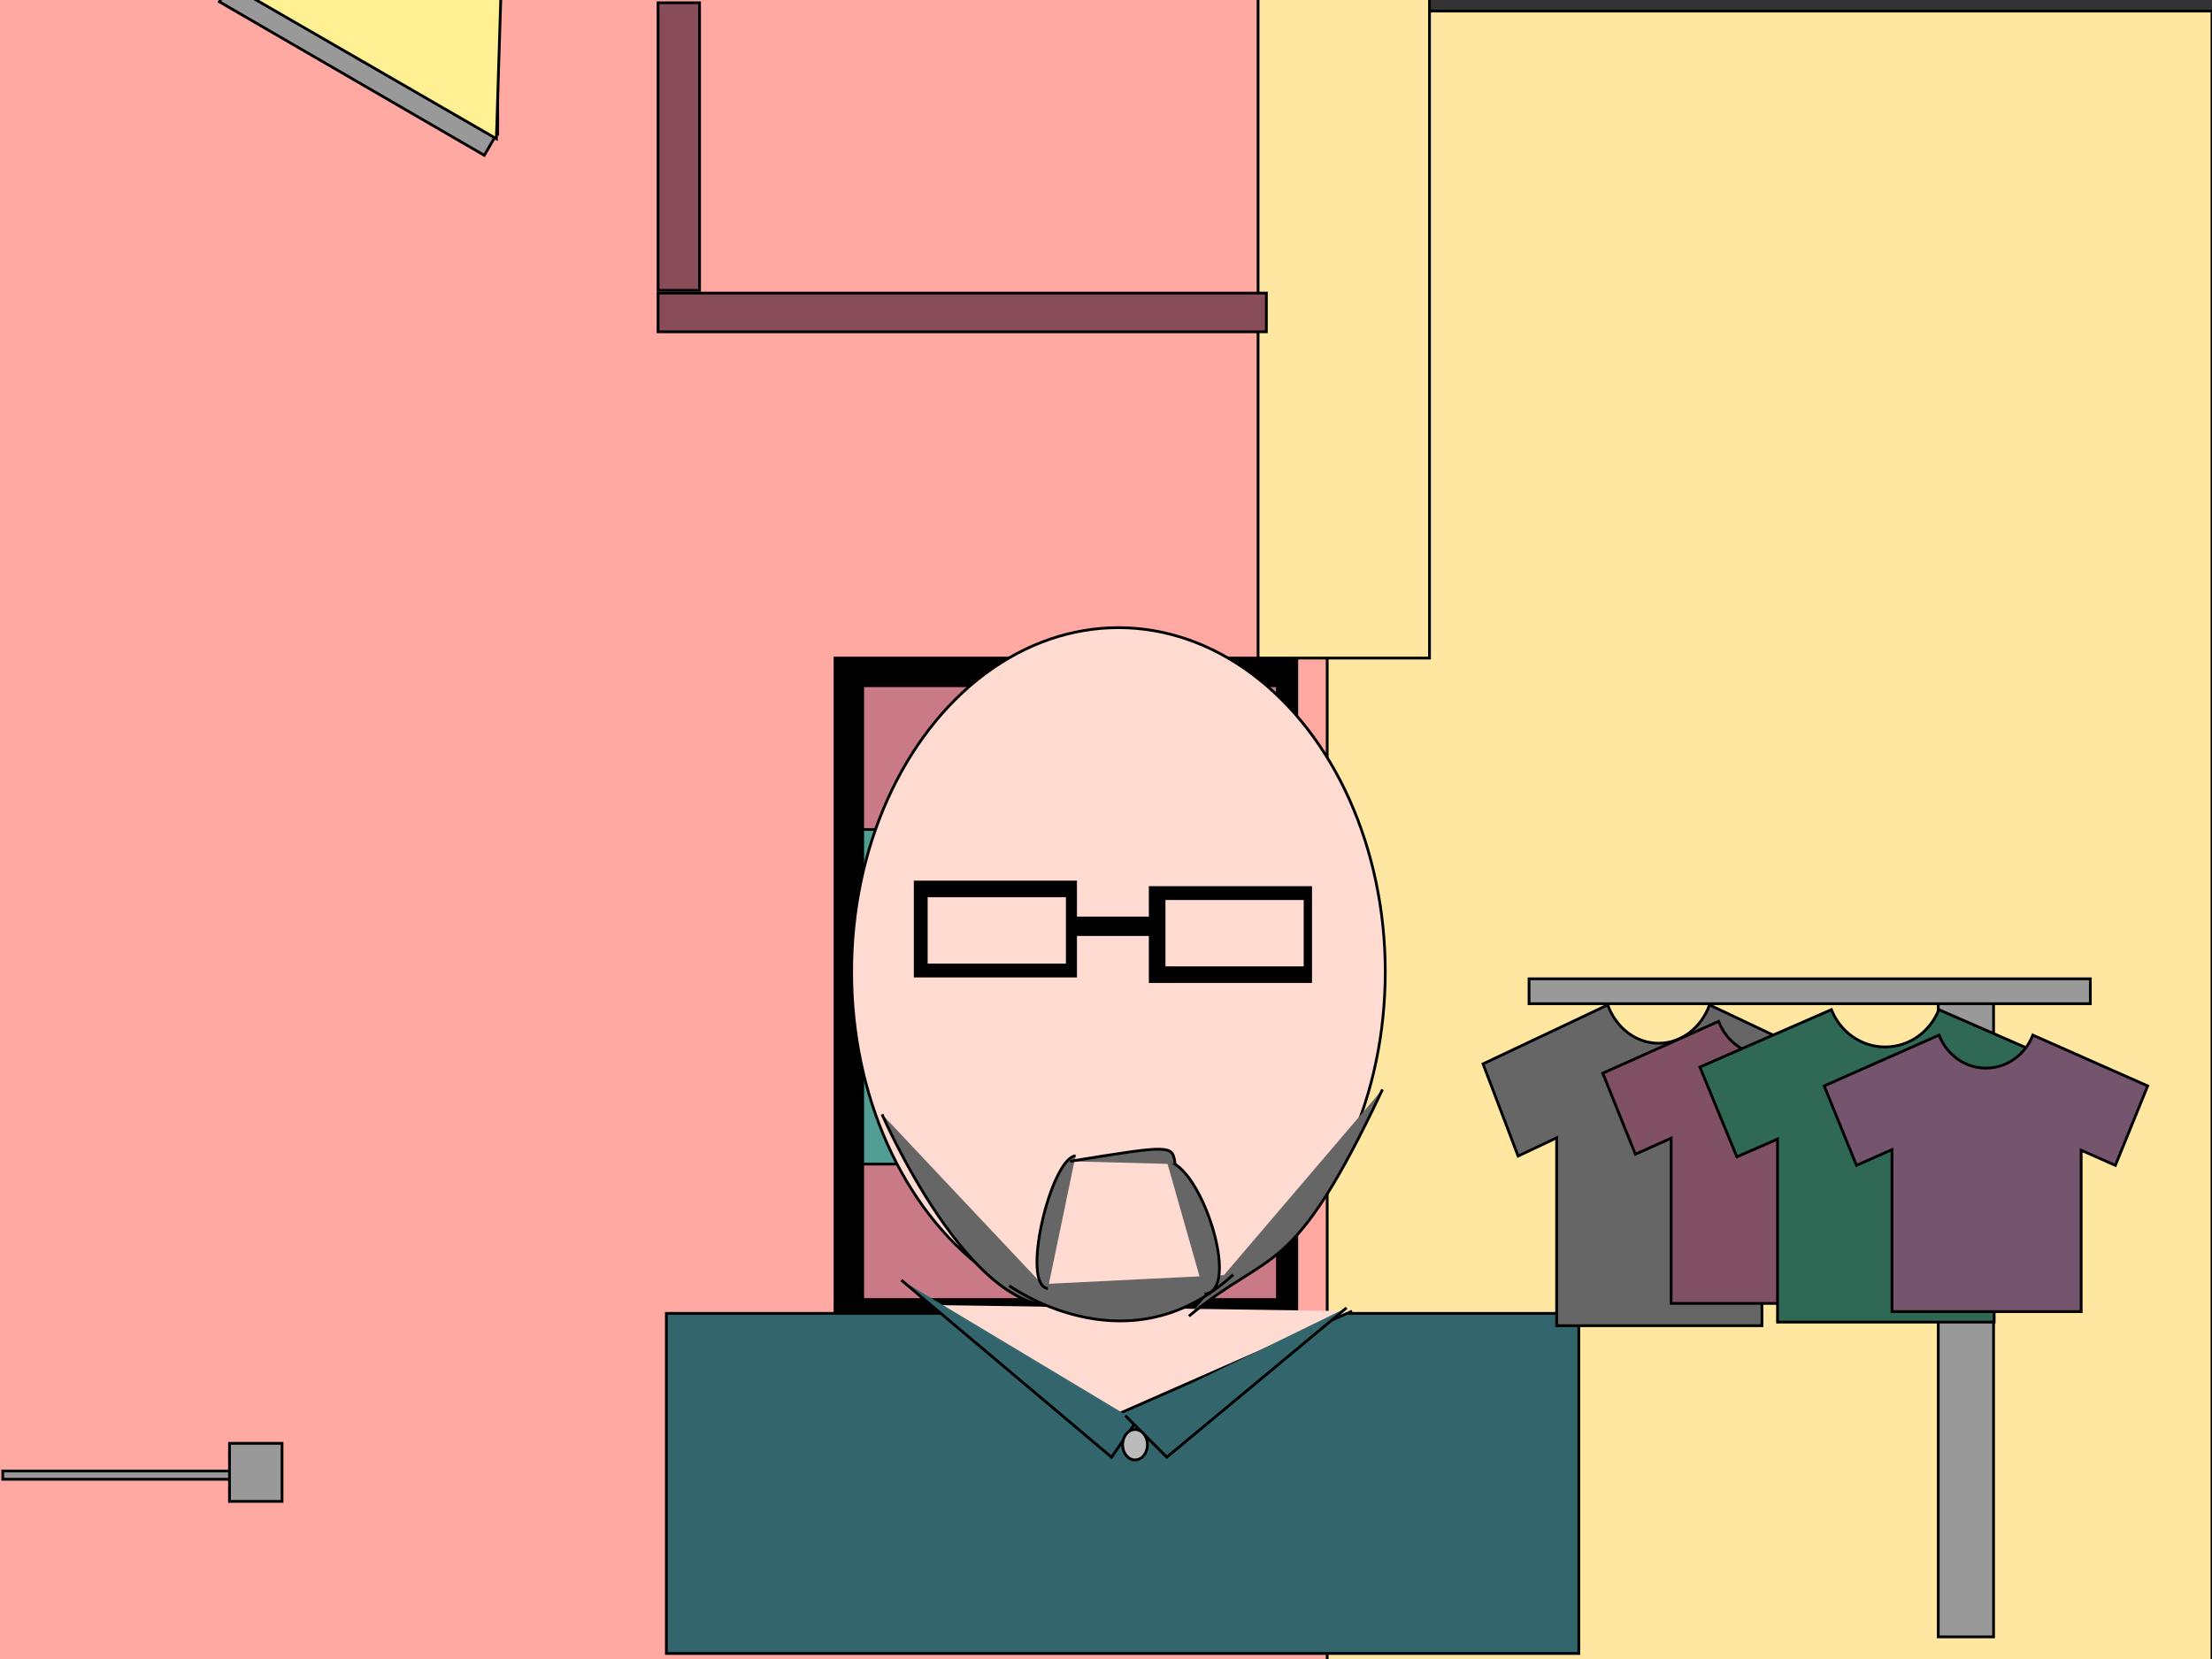 <svg width="800" height="600" xmlns="http://www.w3.org/2000/svg">
 <rect width="100%" height="100%" fill="#333333" stroke="none"/>
 <g>
  <title>Layer 1</title>
  <rect stroke="#000" id="svg_20" height="598" width="799" y="4" x="1" fill="#FFE7A2"/>
  <rect id="svg_36" height="610" width="481" y="-1" x="-1" stroke="#000" fill="#FFA9A2"/>
  <rect id="svg_50" height="239" width="167" y="238" x="302" stroke="#000" fill="#000000"/>
  <rect id="svg_51" height="222" width="150" y="248" x="312" stroke="#000" fill="#C97A86"/>
  <rect id="svg_55" height="121" width="27" y="300" x="312" stroke="#000" fill="#529D94"/>
  <ellipse ry="124.5" rx="96.5" id="svg_1" cy="351.5" cx="404.5" stroke="#000" fill="#FFDBD2"/>
  <rect id="svg_4" height="34" width="58" y="319" x="331" stroke="#000" fill="#000000"/>
  <rect id="svg_6" height="25" width="51" y="324" x="335" stroke="#000" fill="#FFDBD2"/>
  <rect id="svg_11" height="34" width="58" y="321" x="416" stroke="#000" fill="#000000"/>
  <rect id="svg_9" height="25" width="51" y="325" x="421" stroke="#000" fill="#FFDBD2"/>
  <rect id="svg_12" height="6" width="28" y="332" x="389" stroke="#000" fill="#000000"/>
  <rect stroke="#000" id="svg_13" height="123" width="330" y="475" x="241" fill="#33666C"/>
  <path stroke="#000" id="svg_15" d="m338,472l65,40l86,-37.798" opacity="NaN" fill="#FFDBD2"/>
  <path id="svg_16" d="m326,463l76,64l9,-13" opacity="NaN" stroke="#000" fill="#33666C"/>
  <path id="svg_17" d="m407,512l15,15l65,-54" opacity="NaN" stroke="#000" fill="#33666C"/>
  <ellipse ry="5.5" rx="4.5" id="svg_18" cy="522.5" cx="410.5" stroke="#000" fill="#BBBBBB"/>
  <path id="svg_30" d="m618.276,363.454c-2.959,8.118 -10.076,13.855 -18.414,13.855c-8.343,0 -15.462,-5.736 -18.414,-13.855l-45.088,21.315l12.685,33.327l13.933,-6.589l0,67.947l74.259,0l0,-67.707l13.433,6.353l12.69,-33.327l-45.083,-21.319l0,0z" stroke="#000" fill="#666666"/>
  <path id="svg_31" d="m952.235,382.428c-0.862,0.49 -2.936,0.836 -5.365,0.836c-2.431,0 -4.505,-0.346 -5.365,-0.836l-13.136,1.286l3.696,2.011l4.059,-0.398l0,4.1l21.635,0l0,-4.086l3.913,0.383l3.697,-2.011l-13.135,-1.287l0,0z" stroke="#000" fill="#FFE7A2"/>
  <path id="svg_34" d="m936.712,433.939c-1.375,1.33 -4.681,2.269 -8.555,2.269c-3.876,0 -7.183,-0.94 -8.555,-2.269l-20.947,3.491l5.893,5.459l6.473,-1.079l0,11.129l34.498,0l0,-11.09l6.24,1.041l5.895,-5.459l-20.944,-3.492l0,0z" opacity="NaN" stroke="#000" fill="#FFE7A2"/>
  <path id="svg_35" d="m655.771,369.394c-2.749,7.139 -9.362,12.182 -17.109,12.182c-7.752,0 -14.366,-5.044 -17.109,-12.182l-41.893,18.743l11.786,29.305l12.945,-5.794l0,59.746l68.997,0l0,-59.535l12.481,5.586l11.791,-29.305l-41.889,-18.746l0,0z" stroke="#000" fill="#805064"/>
  <rect id="svg_37" height="242" width="62" y="-4" x="455" stroke="#000" fill="#FFE7A2"/>
  <rect id="svg_43" height="231" width="20" y="361" x="701" stroke="#000" fill="#999999"/>
  <path id="svg_40" d="m701.213,365.153c-3.122,7.908 -10.631,13.496 -19.429,13.496c-8.803,0 -16.314,-5.588 -19.429,-13.496l-47.574,20.764l13.384,32.465l14.701,-6.419l0,66.189l78.352,0l0,-65.955l14.173,6.189l13.39,-32.465l-47.568,-20.768l0,0z" stroke="#000" fill="#306856"/>
  <path id="svg_39" d="m735.206,374.359c-2.726,6.999 -9.283,11.944 -16.964,11.944c-7.686,0 -14.244,-4.945 -16.964,-11.944l-41.538,18.375l11.686,28.73l12.836,-5.68l0,58.575l68.412,0l0,-58.368l12.375,5.477l11.691,-28.73l-41.534,-18.379l0,0z" stroke="#000" fill="#74556D"/>
  <rect transform="rotate(-59.901 129.125 25.164)" stroke="#000" id="svg_41" height="110.753" width="7.488" y="-30.212" x="125.381" fill="#999999"/>
  <rect id="svg_42" height="9" width="203" y="354" x="553" stroke="#000" fill="#999999"/>
  <line id="svg_44" y2="-7" x2="180" y1="49" x1="180" stroke="#000" fill="none"/>
  <path transform="rotate(-178.207 119.095 15.26)" id="svg_47" d="m57.595,48.26l0,-66l123,66l-123,0z" stroke="#000" fill="#FFF093"/>
  <rect id="svg_48" height="104" width="15" y="1" x="238" stroke="#000" fill="#884D58"/>
  <rect id="svg_49" height="14" width="220" y="106" x="238" stroke="#000" fill="#884D58"/>
  <rect id="svg_52" height="3" width="84" y="532" x="1" stroke="#000" fill="#999999"/>
  <rect id="svg_53" height="21" width="19" y="522" x="83" stroke="#000" fill="#999999"/>
  <path id="svg_58" d="m319,403c0,0 32,74 65,69" opacity="NaN" stroke="#000" fill="#666666"/>
  <path id="svg_62" d="m430,476c30,-25 37,-12 70,-82" opacity="NaN" stroke="#000" fill="#666666"/>
  <path id="svg_63" d="m365,465c3,2 44,30 81,-4" opacity="NaN" stroke="#000" fill="#666666"/>
  <path id="svg_64" d="m379,466c-10,-1 1,-47 10,-48" opacity="NaN" stroke="#000" fill="#666666"/>
  <path stroke="#000" id="svg_67" d="m435.629,468c13.629,-1 -1.363,-47 -13.629,-48" opacity="NaN" fill="#666666"/>
  <path id="svg_70" d="m387,420c37,-6 37,-6 38,1" opacity="NaN" stroke="#000" fill="#666666"/>
 </g>

</svg>
